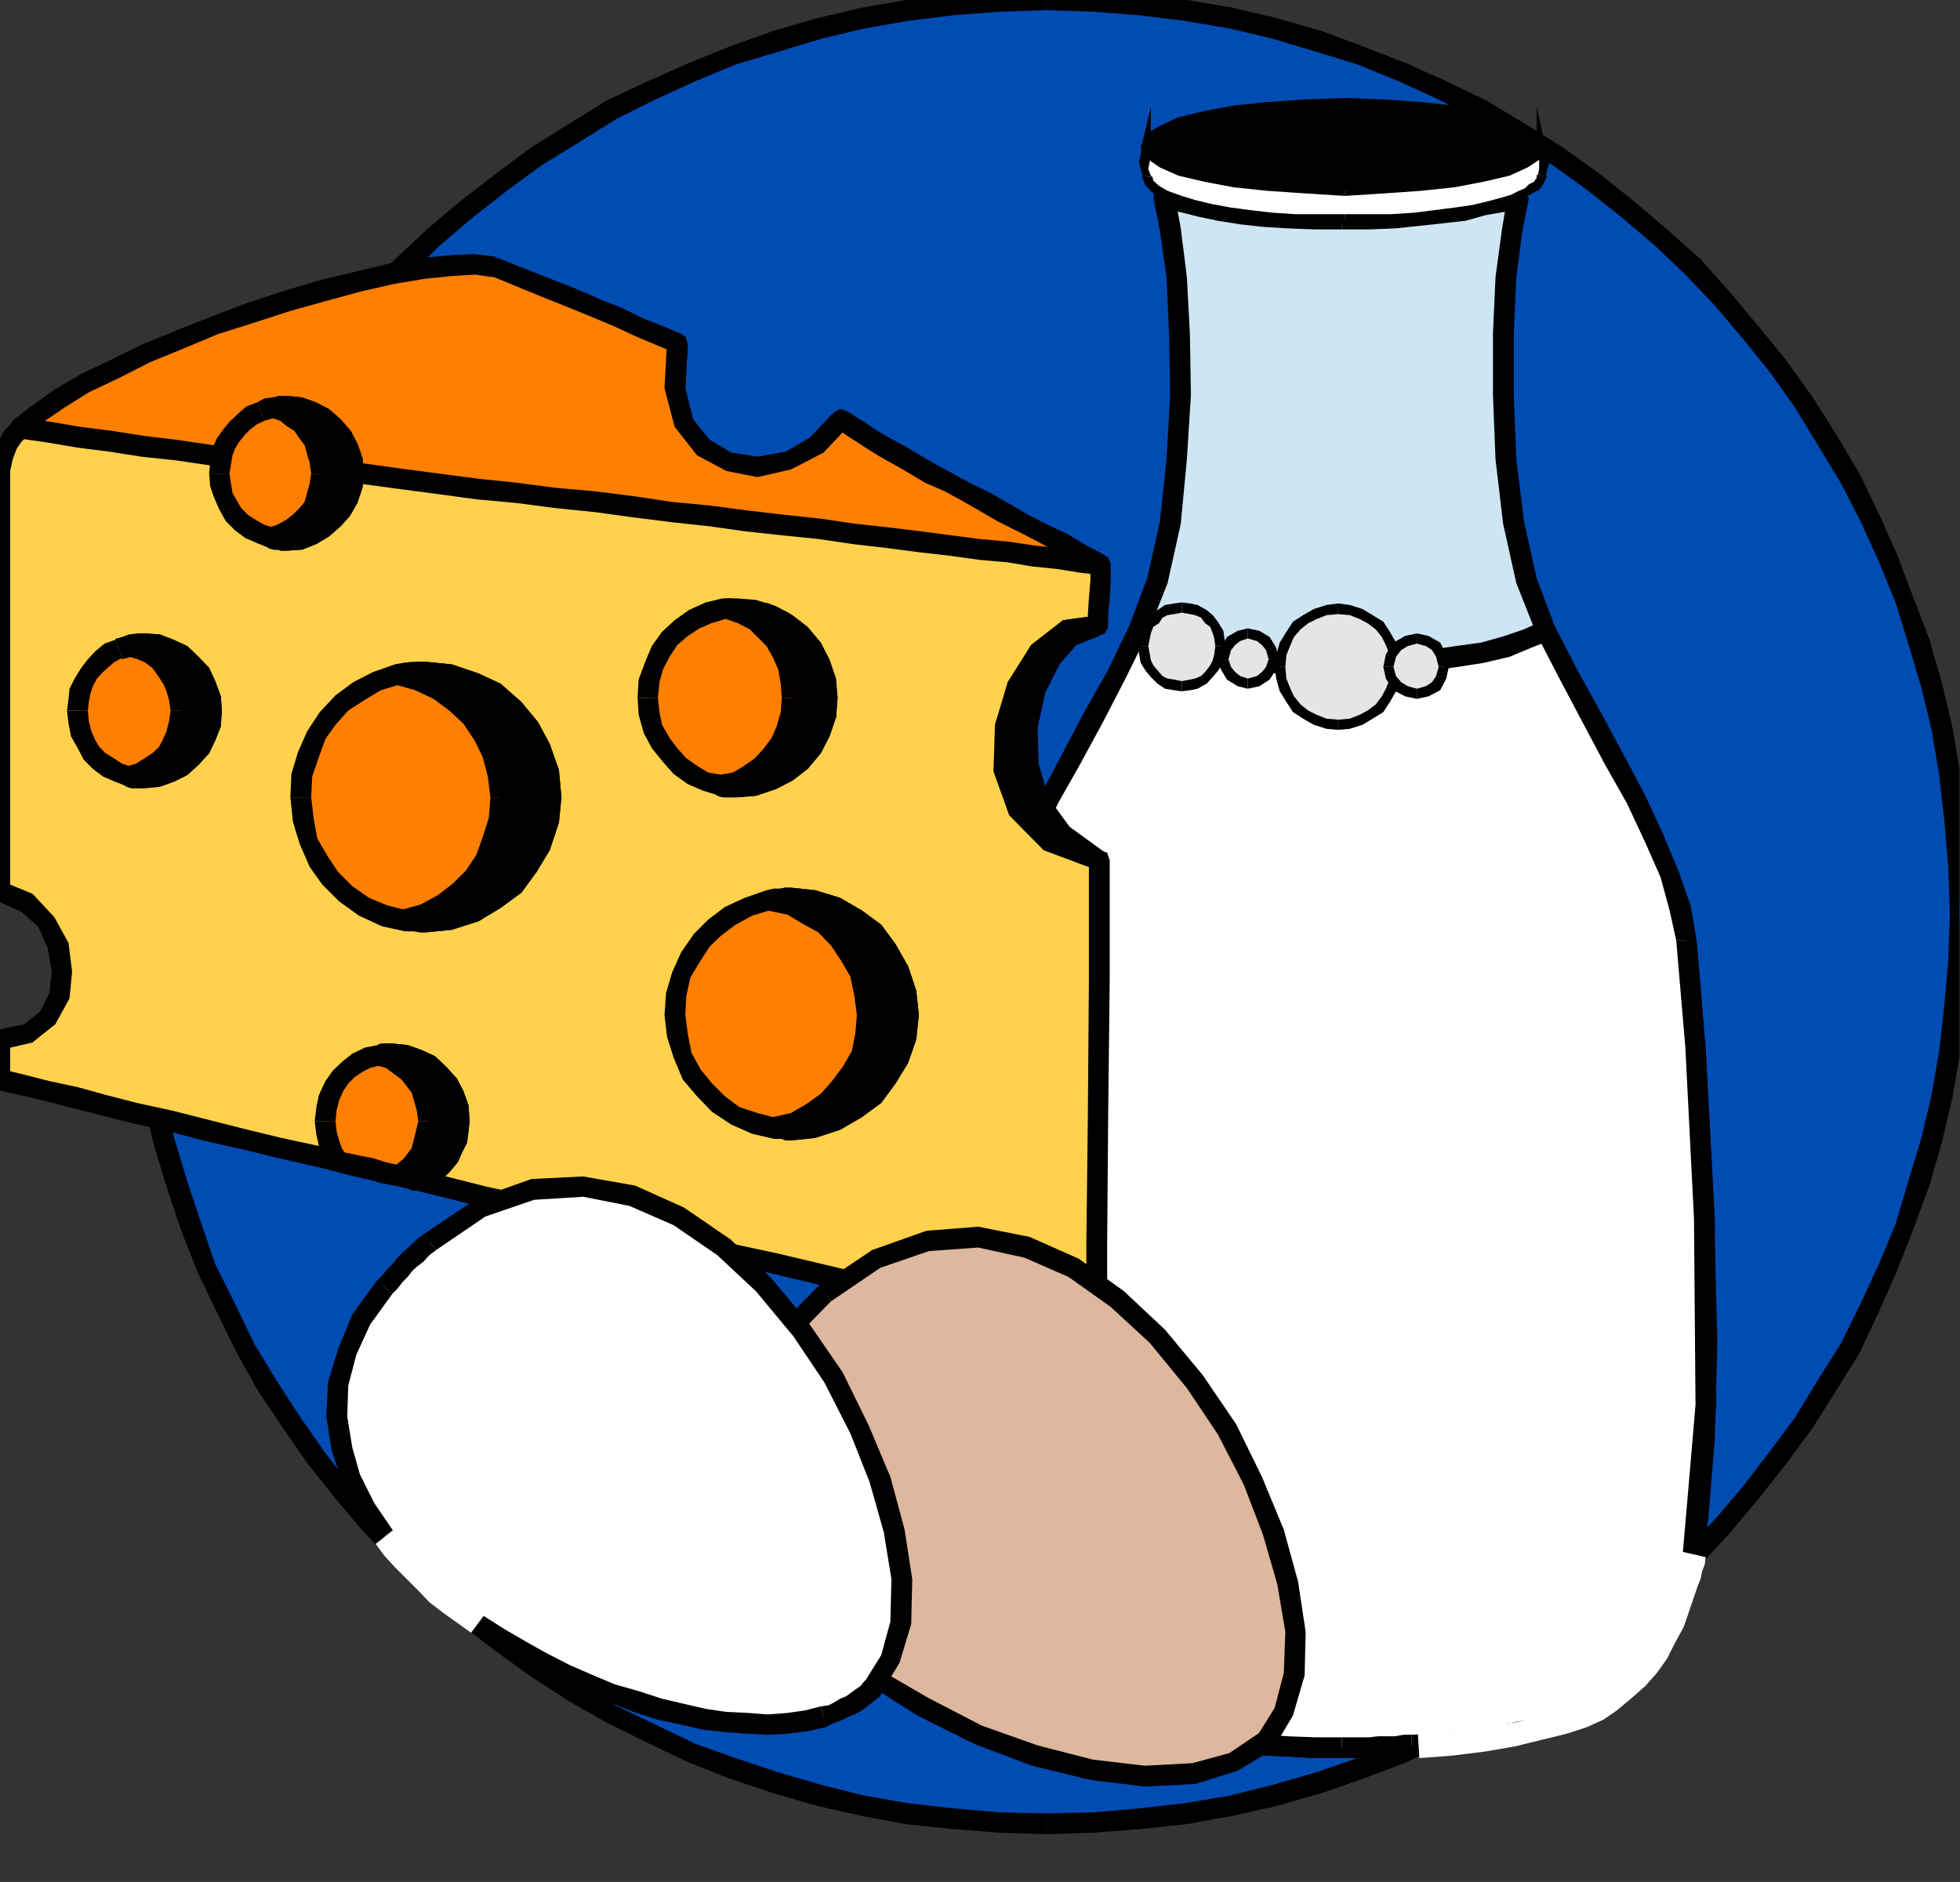<?xml version="1.0" encoding="UTF-8" standalone="no"?>
<svg
   xmlns:ooo="http://xml.openoffice.org/svg/export"
   xmlns:dc="http://purl.org/dc/elements/1.1/"
   xmlns:cc="http://creativecommons.org/ns#"
   xmlns:rdf="http://www.w3.org/1999/02/22-rdf-syntax-ns#"
   xmlns:svg="http://www.w3.org/2000/svg"
   xmlns="http://www.w3.org/2000/svg"
   xmlns:sodipodi="http://sodipodi.sourceforge.net/DTD/sodipodi-0.dtd"
   xmlns:inkscape="http://www.inkscape.org/namespaces/inkscape"
   version="1.2"
   width="38.61mm"
   height="37.08mm"
   viewBox="0 0 3861 3708"
   preserveAspectRatio="xMidYMid"
   xml:space="preserve"
   id="svg443"
   sodipodi:docname="dairy.svg"
   style="fill-rule:evenodd;stroke-width:28.222;stroke-linejoin:round"
   inkscape:version="0.92.5 (2060ec1f9f, 2020-04-08)"><rect x="0" y="0" width="3861" height="3708" fill="#333333" stroke="none"/><sodipodi:namedview
   pagecolor="#ffffff"
   bordercolor="#666666"
   borderopacity="1"
   objecttolerance="10"
   gridtolerance="10"
   guidetolerance="10"
   inkscape:pageopacity="0"
   inkscape:pageshadow="2"
   inkscape:window-width="671"
   inkscape:window-height="494"
   id="namedview445"
   showgrid="false"
   inkscape:zoom="0.2102413"
   inkscape:cx="72.982678"
   inkscape:cy="70.072439"
   inkscape:window-x="0"
   inkscape:window-y="0"
   inkscape:window-maximized="0"
   inkscape:current-layer="svg443" />
 <defs
   class="ClipPathGroup"
   id="defs8">
  <clipPath
   id="presentation_clip_path"
   clipPathUnits="userSpaceOnUse">
   <rect
   x="0"
   y="0"
   width="21000"
   height="29700"
   id="rect2" />
  </clipPath>
  <clipPath
   id="presentation_clip_path_shrink"
   clipPathUnits="userSpaceOnUse">
   <rect
   x="21"
   y="29"
   width="20958"
   height="29641"
   id="rect5" />
  </clipPath>
 </defs>
 <defs
   class="TextShapeIndex"
   id="defs12">
  <g
   ooo:slide="id1"
   ooo:id-list="id3"
   id="g10" />
 </defs>
 <defs
   class="EmbeddedBulletChars"
   id="defs44">
  <g
   id="bullet-char-template-57356"
   transform="matrix(4.8828125e-4,0,0,-4.8828125e-4,0,0)">
   <path
   d="M 580,1141 1163,571 580,0 -4,571 Z"
   id="path14"
   inkscape:connector-curvature="0" />
  </g>
  <g
   id="bullet-char-template-57354"
   transform="matrix(4.8828125e-4,0,0,-4.8828125e-4,0,0)">
   <path
   d="M 8,1128 H 1137 V 0 H 8 Z"
   id="path17"
   inkscape:connector-curvature="0" />
  </g>
  <g
   id="bullet-char-template-10146"
   transform="matrix(4.8828125e-4,0,0,-4.8828125e-4,0,0)">
   <path
   d="M 174,0 602,739 174,1481 1456,739 Z M 1358,739 309,1346 659,739 Z"
   id="path20"
   inkscape:connector-curvature="0" />
  </g>
  <g
   id="bullet-char-template-10132"
   transform="matrix(4.8828125e-4,0,0,-4.8828125e-4,0,0)">
   <path
   d="M 2015,739 1276,0 H 717 l 543,543 H 174 v 393 h 1086 l -543,545 h 557 z"
   id="path23"
   inkscape:connector-curvature="0" />
  </g>
  <g
   id="bullet-char-template-10007"
   transform="matrix(4.8828125e-4,0,0,-4.8828125e-4,0,0)">
   <path
   d="m 0,-2 c -7,16 -16,29 -25,39 l 381,530 c -94,256 -141,385 -141,387 0,25 13,38 40,38 9,0 21,-2 34,-5 21,4 42,12 65,25 l 27,-13 111,-251 280,301 64,-25 24,25 c 21,-10 41,-24 62,-43 C 886,937 835,863 770,784 769,783 710,716 594,584 L 774,223 c 0,-27 -21,-55 -63,-84 l 16,-20 C 717,90 699,76 672,76 641,76 570,178 457,381 L 164,-76 c -22,-34 -53,-51 -92,-51 -42,0 -63,17 -64,51 -7,9 -10,24 -10,44 0,9 1,19 2,30 z"
   id="path26"
   inkscape:connector-curvature="0" />
  </g>
  <g
   id="bullet-char-template-10004"
   transform="matrix(4.8828125e-4,0,0,-4.8828125e-4,0,0)">
   <path
   d="M 285,-33 C 182,-33 111,30 74,156 52,228 41,333 41,471 c 0,78 14,145 41,201 34,71 87,106 158,106 53,0 88,-31 106,-94 l 23,-176 c 8,-64 28,-97 59,-98 l 735,706 c 11,11 33,17 66,17 42,0 63,-15 63,-46 V 965 c 0,-36 -10,-64 -30,-84 L 442,47 C 390,-6 338,-33 285,-33 Z"
   id="path29"
   inkscape:connector-curvature="0" />
  </g>
  <g
   id="bullet-char-template-9679"
   transform="matrix(4.8828125e-4,0,0,-4.8828125e-4,0,0)">
   <path
   d="M 813,0 C 632,0 489,54 383,161 276,268 223,411 223,592 c 0,181 53,324 160,431 106,107 249,161 430,161 179,0 323,-54 432,-161 108,-107 162,-251 162,-431 0,-180 -54,-324 -162,-431 C 1136,54 992,0 813,0 Z"
   id="path32"
   inkscape:connector-curvature="0" />
  </g>
  <g
   id="bullet-char-template-8226"
   transform="matrix(4.8828125e-4,0,0,-4.8828125e-4,0,0)">
   <path
   d="m 346,457 c -73,0 -137,26 -191,78 -54,51 -81,114 -81,188 0,73 27,136 81,188 54,52 118,78 191,78 73,0 134,-26 185,-79 51,-51 77,-114 77,-187 0,-75 -25,-137 -76,-188 -50,-52 -112,-78 -186,-78 z"
   id="path35"
   inkscape:connector-curvature="0" />
  </g>
  <g
   id="bullet-char-template-8211"
   transform="matrix(4.8828125e-4,0,0,-4.8828125e-4,0,0)">
   <path
   d="M -4,459 H 1135 V 606 H -4 Z"
   id="path38"
   inkscape:connector-curvature="0" />
  </g>
  <g
   id="bullet-char-template-61548"
   transform="matrix(4.8828125e-4,0,0,-4.8828125e-4,0,0)">
   <path
   d="m 173,740 c 0,163 58,303 173,419 116,115 255,173 419,173 163,0 302,-58 418,-173 116,-116 174,-256 174,-419 0,-163 -58,-303 -174,-418 C 1067,206 928,148 765,148 601,148 462,206 346,322 231,437 173,577 173,740 Z"
   id="path41"
   inkscape:connector-curvature="0" />
  </g>
 </defs>
 <g
   id="g49"
   transform="translate(-8569,-12996)">
  <g
   id="id2"
   class="Master_Slide">
   <g
   id="bg-id2"
   class="Background" />
   <g
   id="bo-id2"
   class="BackgroundObjects" />
  </g>
 </g>
 <g
   class="SlideGroup"
   id="g441"
   transform="translate(-8569,-12996)">
  <g
   id="g439">
   <g
   id="container-id1">
    <g
   id="id1"
   class="Slide"
   clip-path="url(#presentation_clip_path)">
     <g
   class="Page"
   id="g435">
      <g
   class="Graphic"
   id="g433">
       <g
   id="id3">
        <rect
   class="BoundingBox"
   x="8569"
   y="12996"
   width="3861"
   height="3708"
   id="rect51"
   style="fill:none;stroke:none" />
        <defs
   id="defs56">
         <clipPath
   id="clip_path_1"
   clipPathUnits="userSpaceOnUse">
          <path
   d="m 8569,12996 h 3860 v 3707 H 8569 Z"
   id="path53"
   inkscape:connector-curvature="0" />
         </clipPath>
        </defs>
        <g
   clip-path="url(#clip_path_1)"
   id="g430">
         <path
   d="m 10630,16590 92,-3 91,-8 92,-10 89,-15 86,-20 87,-26 81,-28 84,-30 79,-38 76,-38 76,-44 74,-48 71,-48 66,-54 66,-55 64,-61 58,-61 56,-67 54,-68 50,-69 46,-73 46,-74 38,-79 36,-79 33,-81 28,-84 25,-86 20,-87 16,-86 10,-92 7,-91 3,-92 -3,-91 -7,-92 -10,-91 -16,-89 -20,-86 -25,-87 -28,-81 -33,-84 -36,-79 -38,-76 -46,-76 -46,-74 -50,-71 -54,-66 -56,-66 -58,-64 -64,-58 -66,-56 -66,-54 -71,-50 -74,-46 -76,-46 -76,-38 -79,-36 -84,-33 -81,-28 -87,-25 -86,-20 -89,-16 -92,-10 -91,-7 -92,-3 -91,3 -92,7 -91,10 -87,16 -86,20 -86,25 -84,28 -82,33 -78,36 -79,38 -74,46 -74,46 -68,50 -69,54 -66,56 -61,58 -61,64 -56,66 -53,66 -49,71 -48,74 -43,76 -38,76 -38,79 -31,84 -28,81 -25,87 -21,86 -15,89 -10,91 -8,92 -2,91 2,92 8,91 10,92 15,86 21,87 25,86 28,84 31,81 38,79 38,79 43,74 48,73 49,69 53,68 56,67 61,61 61,61 66,55 69,54 68,48 74,48 74,44 79,38 78,38 82,30 84,28 86,26 86,20 87,15 91,10 92,8 z"
   id="path58"
   inkscape:connector-curvature="0"
   style="fill:#004cb2;stroke:none" />
         <path
   d="m 12410,14795 v 0 l -3,92 -8,91 -10,89 -15,87 -20,84 -26,86 -25,84 -33,79 -36,78 -38,77 -46,73 -45,74 -49,66 -53,69 -56,66 -58,58 -61,61 -66,56 -67,54 -68,45 -74,49 -74,43 -76,38 -79,38 -81,28 -81,28 -87,25 -84,21 -89,15 -89,10 -91,8 -92,2 v 41 l 92,-3 91,-7 94,-10 89,-16 89,-20 87,-25 81,-28 87,-33 78,-38 77,-39 78,-43 74,-48 74,-51 66,-53 66,-56 66,-61 59,-64 55,-66 54,-68 53,-72 46,-73 46,-74 38,-81 35,-79 33,-84 31,-84 25,-86 21,-89 15,-87 10,-94 8,-91 2,-92 v 0 z"
   id="path60"
   inkscape:connector-curvature="0"
   style="fill:#000000;stroke:none" />
         <path
   d="m 10630,13016 v 0 l 92,3 91,7 89,11 89,15 84,20 87,26 81,25 81,33 79,36 74,38 76,46 74,45 68,49 67,53 66,56 61,58 58,61 56,66 53,66 49,69 45,74 46,76 38,74 36,79 33,81 25,81 26,87 20,83 15,89 10,89 8,92 3,91 h 40 l -2,-91 -8,-92 -10,-94 -15,-89 -21,-89 -25,-86 -31,-81 -33,-87 -35,-78 -38,-79 -46,-77 -46,-73 -53,-74 -54,-66 -55,-66 -59,-66 -66,-59 -66,-56 -66,-53 -74,-53 -74,-46 -76,-46 -79,-38 -78,-35 -87,-34 -81,-30 -87,-25 -89,-21 -89,-15 -94,-10 -91,-8 -92,-2 v 0 z"
   id="path62"
   inkscape:connector-curvature="0"
   style="fill:#000000;stroke:none" />
         <path
   d="m 8856,14795 v 0 l 3,-91 7,-92 11,-89 15,-89 20,-83 26,-87 28,-81 27,-81 39,-79 38,-76 43,-74 48,-74 46,-69 53,-66 56,-66 61,-61 59,-58 66,-56 68,-53 67,-49 73,-45 74,-46 76,-38 79,-36 79,-33 84,-25 86,-26 84,-20 86,-15 89,-11 92,-7 91,-3 v -40 l -91,2 -92,8 -94,10 -86,15 -89,21 -86,25 -84,30 -84,34 -79,35 -81,38 -74,46 -74,46 -71,53 -69,53 -66,56 -63,59 -61,66 -56,66 -54,66 -50,74 -49,73 -43,79 -38,77 -38,78 -33,87 -28,81 -26,86 -20,89 -15,89 -10,94 -8,92 -2,91 v 0 z"
   id="path64"
   inkscape:connector-curvature="0"
   style="fill:#000000;stroke:none" />
         <path
   d="m 10630,16569 v 0 l -91,-2 -92,-8 -89,-10 -86,-15 -84,-21 -86,-25 -84,-28 -79,-28 -79,-38 -79,-38 -71,-43 -73,-49 -67,-45 -68,-54 -66,-56 -59,-61 -61,-58 -56,-66 -53,-69 -46,-66 -48,-74 -43,-71 -38,-79 -39,-78 -27,-79 -28,-84 -26,-86 -20,-84 -15,-87 -11,-89 -7,-91 -3,-92 h -40 l 2,92 8,91 10,94 15,87 20,89 26,86 28,84 33,84 38,79 38,78 43,77 49,73 50,72 54,68 56,66 61,64 63,61 66,56 69,53 71,51 74,48 76,43 79,39 79,38 84,33 84,28 86,25 89,20 86,16 94,10 92,7 91,3 v 0 z"
   id="path66"
   inkscape:connector-curvature="0"
   style="fill:#000000;stroke:none" />
         <path
   d="m 11218,13372 78,-2 72,-5 66,-8 58,-10 48,-13 36,-15 23,-15 7,-18 -7,-18 -23,-15 -36,-16 -48,-12 -58,-10 -66,-8 -72,-5 -78,-3 -79,3 -74,5 -66,8 -58,10 -49,12 -35,16 -23,15 -8,18 8,18 23,15 35,15 49,13 58,10 66,8 74,5 z"
   id="path68"
   inkscape:connector-curvature="0"
   style="fill:#000000;stroke:none" />
         <path
   d="m 11596,13286 v 0 l -5,10 -20,15 -33,13 -46,13 -58,10 -66,7 -72,5 -78,3 v 20 l 78,-2 72,-5 66,-8 58,-10 51,-13 38,-18 25,-15 11,-25 v 0 z"
   id="path70"
   inkscape:connector-curvature="0"
   style="fill:#000000;stroke:none" />
         <path
   d="m 11218,13209 v 0 l 78,3 72,5 66,8 58,10 46,13 33,12 20,16 5,10 h 21 l -11,-26 -25,-15 -38,-18 -51,-12 -58,-11 -66,-7 -72,-5 -78,-3 v 0 z"
   id="path72"
   inkscape:connector-curvature="0"
   style="fill:#000000;stroke:none" />
         <path
   d="m 10836,13286 v 0 l 5,-10 21,-16 33,-12 46,-13 58,-10 66,-8 74,-5 79,-3 v -20 l -79,3 -74,5 -66,7 -58,11 -51,12 -38,18 -26,15 -10,26 v 0 z"
   id="path74"
   inkscape:connector-curvature="0"
   style="fill:#000000;stroke:none" />
         <path
   d="m 11218,13362 v 0 l -79,-3 -74,-5 -66,-7 -58,-10 -46,-13 -33,-13 -21,-15 -5,-10 h -20 l 10,25 26,15 38,18 51,13 58,10 66,8 74,5 79,2 v 0 z"
   id="path76"
   inkscape:connector-curvature="0"
   style="fill:#000000;stroke:none" />
         <path
   d="m 11561,13380 -13,68 -13,94 -5,110 v 122 l 5,127 16,124 25,115 38,99 46,89 46,84 43,81 43,79 36,76 30,71 20,66 13,64 8,91 10,137 10,176 8,193 5,196 -5,188 -13,160 -23,122 -15,43 -13,36 -15,33 -18,28 -18,25 -23,25 -22,23 -28,23 -13,8 -15,10 -18,8 -23,7 -25,8 -28,7 -31,8 -33,8 -36,5 -38,5 -40,5 -41,5 -46,3 -43,2 -48,3 h -49 -53 l -53,-3 -49,-2 -45,-5 -46,-6 -41,-5 -38,-7 -35,-8 -31,-8 -30,-7 -26,-10 -23,-8 -20,-10 -18,-8 -13,-10 -10,-8 -28,-25 -23,-25 -20,-21 -15,-23 -18,-25 -13,-28 -15,-35 -13,-41 -23,-122 -12,-160 -5,-188 5,-196 7,-193 11,-176 10,-137 7,-91 13,-64 20,-66 31,-71 35,-76 44,-79 43,-81 46,-84 43,-89 38,-99 25,-115 13,-124 8,-127 -3,-120 -5,-112 -13,-94 -12,-68 33,12 38,11 38,7 43,8 43,5 49,3 53,2 h 53 54 l 51,-2 48,-6 46,-5 43,-5 38,-10 38,-8 z"
   id="path78"
   inkscape:connector-curvature="0"
   style="fill:#cee5f4;stroke:none" />
         <path
   d="m 11632,14231 v 0 l -36,-96 -25,-112 -15,-122 -5,-127 v -122 l 5,-110 12,-91 13,-66 -41,-10 -12,71 -13,96 -5,110 v 122 l 5,127 15,127 26,117 40,101 v 0 z"
   id="path80"
   inkscape:connector-curvature="0"
   style="fill:#000000;stroke:none" />
         <path
   d="m 11911,14849 v 0 l -12,-69 -23,-66 -31,-74 -35,-76 -43,-81 -44,-82 -45,-81 -46,-89 -36,15 46,89 46,87 43,81 43,76 36,77 30,68 18,66 13,59 v 0 z"
   id="path82"
   inkscape:connector-curvature="0"
   style="fill:#000000;stroke:none" />
         <path
   d="m 11911,16117 v 0 l 23,-125 13,-162 5,-188 -5,-196 -8,-193 -10,-176 -10,-137 -8,-91 h -40 l 7,91 11,137 10,176 7,193 5,196 -5,188 -12,157 -23,120 v 0 z"
   id="path84"
   inkscape:connector-curvature="0"
   style="fill:#000000;stroke:none" />
         <path
   d="m 11751,16363 v 0 l 28,-22 26,-26 23,-25 20,-28 18,-28 15,-36 15,-38 15,-43 -40,-10 -15,43 -11,33 -15,30 -18,28 -15,23 -23,26 -20,20 -28,23 v 0 z"
   id="path86"
   inkscape:connector-curvature="0"
   style="fill:#000000;stroke:none" />
         <path
   d="m 11212,16460 v 0 h 49 l 48,-3 43,-2 46,-3 43,-5 41,-5 38,-5 36,-5 33,-8 33,-7 28,-8 25,-7 23,-11 23,-7 15,-10 15,-11 -25,-30 -10,5 -15,10 -13,8 -23,5 -26,8 -27,7 -28,8 -33,7 -36,5 -38,6 -41,5 -38,5 -46,2 -43,3 -48,2 h -49 v 0 z"
   id="path88"
   inkscape:connector-curvature="0"
   style="fill:#000000;stroke:none" />
         <path
   d="m 10669,16351 h -3 l 13,7 15,13 20,8 21,10 25,7 25,13 31,8 33,7 36,8 38,8 43,5 46,5 45,5 49,2 53,3 h 53 v -41 h -53 l -53,-2 -49,-3 -45,-5 -46,-5 -38,-5 -38,-8 -36,-7 -28,-8 -30,-7 -26,-8 -20,-8 -20,-10 -16,-8 -10,-7 -8,-8 h -2 z"
   id="path90"
   inkscape:connector-curvature="0"
   style="fill:#000000;stroke:none" />
         <path
   d="m 10516,16117 v 0 l 15,41 16,38 12,30 18,26 18,25 20,20 26,26 28,28 25,-31 -28,-23 -20,-25 -21,-20 -12,-21 -18,-25 -13,-26 -15,-33 -10,-40 v 0 z"
   id="path92"
   inkscape:connector-curvature="0"
   style="fill:#000000;stroke:none" />
         <path
   d="m 10516,14849 v 0 l -8,91 -10,137 -10,176 -8,193 -5,196 5,188 13,162 23,125 41,-10 -23,-120 -13,-157 -5,-188 5,-196 8,-193 10,-176 10,-137 8,-91 v 0 z"
   id="path94"
   inkscape:connector-curvature="0"
   style="fill:#000000;stroke:none" />
         <path
   d="m 10793,14231 v 0 l -43,89 -46,81 -43,82 -43,81 -36,76 -30,74 -23,66 -13,69 h 41 l 12,-59 18,-66 31,-68 35,-77 43,-76 44,-81 45,-87 44,-89 v 0 z"
   id="path96"
   inkscape:connector-curvature="0"
   style="fill:#000000;stroke:none" />
         <path
   d="m 10869,13362 -28,23 13,66 13,91 5,112 2,120 -7,127 -13,122 -25,112 -36,96 36,15 40,-101 26,-117 12,-127 8,-127 -2,-120 -6,-112 -12,-96 -13,-71 -28,23 28,-23 -10,-13 -13,-3 -15,11 -3,15 z"
   id="path98"
   inkscape:connector-curvature="0"
   style="fill:#000000;stroke:none" />
         <path
   d="m 11212,13408 v 0 h -53 l -53,-3 -49,-2 -40,-5 -43,-8 -39,-8 -35,-10 -31,-10 -15,36 36,15 40,10 38,8 44,7 45,5 49,3 53,2 h 53 v 0 z"
   id="path100"
   inkscape:connector-curvature="0"
   style="fill:#000000;stroke:none" />
         <path
   d="m 11581,13385 -28,-23 -28,10 -35,8 -39,10 -40,5 -46,5 -48,5 -51,3 h -54 v 40 h 54 l 51,-2 48,-5 46,-5 45,-5 39,-11 40,-7 33,-15 -28,-23 28,23 10,-11 v -15 l -10,-10 h -15 z"
   id="path102"
   inkscape:connector-curvature="0"
   style="fill:#000000;stroke:none" />
         <path
   d="m 11530,13392 18,-5 15,-7 13,-5 10,-8 10,-5 5,-8 3,-5 2,-7 3,-13 3,-15 -3,-13 -3,-15 -7,18 -23,15 -36,15 -48,13 -58,10 -66,8 -72,5 -78,2 -79,-2 -74,-5 -66,-8 -58,-10 -49,-13 -35,-15 -23,-15 -8,-18 -2,15 v 13 15 l 5,15 5,13 12,13 21,10 28,10 28,8 33,7 38,8 38,5 43,5 46,3 46,2 h 51 45 l 46,-2 46,-3 40,-5 39,-5 35,-5 33,-8 z"
   id="path104"
   inkscape:connector-curvature="0"
   style="fill:#ffffff;stroke:none" />
         <path
   d="m 11599,13339 -3,3 v 5 l -2,2 -3,5 -10,5 -8,8 -12,5 -16,8 -17,5 5,15 18,-5 15,-8 12,-5 13,-7 10,-5 8,-11 3,-7 5,-10 -3,2 -15,-5 -3,3 v 0 z"
   id="path106"
   inkscape:connector-curvature="0"
   style="fill:#000000;stroke:none" />
         <path
   d="m 11617,13286 h -18 l 2,15 v 13 15 l -2,10 15,5 3,-15 5,-15 -5,-13 -3,-15 h -18 18 l -18,-79 v 79 z"
   id="path108"
   inkscape:connector-curvature="0"
   style="fill:#000000;stroke:none" />
         <path
   d="m 11218,13382 v 0 l 78,-5 72,-5 66,-7 58,-11 51,-12 35,-16 26,-17 13,-23 h -21 l -2,12 -21,13 -35,15 -46,13 -58,10 -66,8 -72,5 h -78 v 0 z"
   id="path110"
   inkscape:connector-curvature="0"
   style="fill:#000000;stroke:none" />
         <path
   d="m 10834,13288 -18,-2 13,23 25,17 36,16 51,12 58,11 66,7 74,5 79,5 v -20 h -79 l -74,-5 -66,-8 -58,-10 -46,-13 -36,-15 -20,-13 -3,-12 -18,-3 18,3 v -79 l -18,76 z"
   id="path112"
   inkscape:connector-curvature="0"
   style="fill:#000000;stroke:none" />
         <path
   d="m 10839,13344 -3,-2 -5,-13 3,-15 -3,-13 3,-13 -16,-5 -2,18 -3,13 3,15 5,18 -3,-3 h 21 v 0 l -3,-2 z"
   id="path114"
   inkscape:connector-curvature="0"
   style="fill:#000000;stroke:none" />
         <path
   d="m 10897,13382 v 0 l -28,-10 -17,-10 -11,-10 -2,-8 h -21 l 8,18 15,15 23,10 28,11 v 0 z"
   id="path116"
   inkscape:connector-curvature="0"
   style="fill:#000000;stroke:none" />
         <path
   d="m 11218,13418 v 0 h -51 -46 l -46,-3 -43,-5 -38,-5 -38,-7 -33,-8 -26,-8 -5,16 31,7 33,8 38,7 38,6 43,5 46,2 46,5 h 51 v 0 z"
   id="path118"
   inkscape:connector-curvature="0"
   style="fill:#000000;stroke:none" />
         <path
   d="m 11528,13385 v 0 l -26,7 -33,8 -35,5 -39,5 -40,5 -46,3 h -46 -45 v 20 h 45 l 46,-5 46,-2 40,-5 39,-6 35,-5 33,-7 31,-8 v 0 z"
   id="path120"
   inkscape:connector-curvature="0"
   style="fill:#000000;stroke:none" />
         <path
   d="m 11614,14239 46,89 46,84 43,81 43,79 36,76 30,71 20,66 13,64 18,211 18,338 2,366 -25,294 -3,16 -2,12 -5,13 -3,13 -15,43 -13,36 -15,33 -18,28 -18,25 -23,25 -22,23 -28,23 -23,15 -31,13 -38,13 -48,13 -54,10 -61,10 -63,8 -71,5 h -16 l -17,2 h -18 -15 l -18,3 h -18 -18 -18 -53 l -53,-3 -49,-2 -45,-5 -46,-6 -41,-5 -38,-7 -35,-8 -31,-8 -30,-7 -26,-10 -23,-8 -20,-10 -18,-8 -13,-10 -10,-8 -28,-25 -23,-25 -20,-21 -15,-23 -18,-25 -13,-28 -15,-35 -13,-41 -23,-122 -12,-160 -5,-188 5,-196 7,-193 11,-176 10,-137 7,-91 13,-64 20,-66 31,-71 35,-76 44,-79 43,-81 46,-84 43,-89 30,15 38,13 46,12 49,11 53,7 58,5 59,3 61,2 58,-2 61,-3 59,-5 56,-7 51,-8 48,-13 40,-15 z"
   id="path122"
   inkscape:connector-curvature="0"
   style="fill:#ffffff;stroke:none" />
         <path
   d="m 11911,14849 v 0 l -12,-69 -23,-66 -31,-74 -35,-76 -43,-81 -44,-82 -45,-81 -46,-89 -36,15 46,89 46,87 43,81 43,76 36,77 30,68 18,66 13,59 v 0 z"
   id="path124"
   inkscape:connector-curvature="0"
   style="fill:#000000;stroke:none" />
         <path
   d="m 11924,16061 v 0 l 26,-297 -3,-366 -18,-338 -18,-211 h -40 l 18,211 17,338 3,366 -25,292 v 0 z"
   id="path126"
   inkscape:connector-curvature="0"
   style="fill:#000000;stroke:none" />
         <path
   d="m 11911,16117 v 0 l 3,-13 5,-12 3,-16 2,-15 -40,-5 -3,15 -3,10 -5,13 -2,13 v 0 z"
   id="path128"
   inkscape:connector-curvature="0"
   style="fill:#000000;stroke:none" />
         <path
   d="m 11751,16363 v 0 l 28,-22 26,-26 23,-25 20,-28 18,-28 15,-36 15,-38 15,-43 -40,-10 -15,43 -11,33 -15,30 -18,28 -15,23 -23,26 -20,20 -28,23 v 0 z"
   id="path130"
   inkscape:connector-curvature="0"
   style="fill:#000000;stroke:none" />
         <path
   d="m 11350,16455 v 0 l 71,-5 66,-8 61,-10 53,-10 51,-13 38,-15 33,-13 28,-18 -25,-30 -18,13 -28,12 -38,11 -46,12 -53,10 -61,11 -61,7 -71,5 v 0 z"
   id="path132"
   inkscape:connector-curvature="0"
   style="fill:#000000;stroke:none" />
         <path
   d="m 11212,16460 v 0 h 18 18 18 l 18,-3 h 15 18 l 17,-2 h 16 v -41 h -16 l -17,3 h -18 -15 l -18,2 h -18 -18 -18 v 0 z"
   id="path134"
   inkscape:connector-curvature="0"
   style="fill:#000000;stroke:none" />
         <path
   d="m 10669,16351 h -3 l 13,7 15,13 20,8 21,10 25,7 25,13 31,8 33,7 36,8 38,8 43,5 46,5 45,5 49,2 53,3 h 53 v -41 h -53 l -53,-2 -49,-3 -45,-5 -46,-5 -38,-5 -38,-8 -36,-7 -28,-8 -30,-7 -26,-8 -20,-8 -20,-10 -16,-8 -10,-7 -8,-8 h -2 z"
   id="path136"
   inkscape:connector-curvature="0"
   style="fill:#000000;stroke:none" />
         <path
   d="m 10516,16117 v 0 l 15,41 16,38 12,30 18,26 18,25 20,20 26,26 28,28 25,-31 -28,-23 -20,-25 -21,-20 -12,-21 -18,-25 -13,-26 -15,-33 -10,-40 v 0 z"
   id="path138"
   inkscape:connector-curvature="0"
   style="fill:#000000;stroke:none" />
         <path
   d="m 10516,14849 v 0 l -8,91 -10,137 -10,176 -8,193 -5,196 5,188 13,162 23,125 41,-10 -23,-120 -13,-157 -5,-188 5,-196 8,-193 10,-176 10,-137 8,-91 v 0 z"
   id="path140"
   inkscape:connector-curvature="0"
   style="fill:#000000;stroke:none" />
         <path
   d="m 10821,14221 -28,10 -43,89 -46,81 -43,82 -43,81 -36,76 -30,74 -23,66 -13,69 h 41 l 12,-59 18,-66 31,-68 35,-77 43,-76 44,-81 45,-87 44,-89 -28,11 28,-11 v -15 l -11,-10 h -15 l -10,10 z"
   id="path142"
   inkscape:connector-curvature="0"
   style="fill:#000000;stroke:none" />
         <path
   d="m 11632,14231 -28,-10 -33,15 -38,13 -46,13 -51,7 -53,8 -59,5 -61,3 -58,2 -61,-2 -59,-3 -58,-5 -51,-8 -48,-10 -43,-13 -36,-10 -28,-15 -20,36 33,15 40,15 49,13 48,10 56,8 58,5 59,2 61,3 58,-3 61,-2 59,-5 58,-8 51,-8 51,-12 43,-18 38,-15 -28,-11 28,11 10,-13 -2,-15 -13,-11 -15,3 z"
   id="path144"
   inkscape:connector-curvature="0"
   style="fill:#000000;stroke:none" />
         <path
   d="m 11027,14343 20,-5 16,-10 10,-16 5,-17 -5,-21 -10,-15 -16,-10 -20,-5 -18,5 -15,10 -10,15 -5,21 5,17 10,16 15,10 z"
   id="path146"
   inkscape:connector-curvature="0"
   style="fill:#e5e5e5;stroke:none" />
         <path
   d="m 11068,14295 v 0 l -5,15 -8,10 -10,8 -18,5 v 20 l 23,-5 20,-13 13,-20 5,-20 v 0 z"
   id="path148"
   inkscape:connector-curvature="0"
   style="fill:#000000;stroke:none" />
         <path
   d="m 11027,14254 v 0 l 18,5 10,8 8,10 5,18 h 20 l -5,-23 -13,-21 -20,-12 -23,-5 v 0 z"
   id="path150"
   inkscape:connector-curvature="0"
   style="fill:#000000;stroke:none" />
         <path
   d="m 10989,14295 v 0 l 5,-18 8,-10 10,-8 15,-5 v -20 l -20,5 -21,12 -12,21 -6,23 v 0 z"
   id="path152"
   inkscape:connector-curvature="0"
   style="fill:#000000;stroke:none" />
         <path
   d="m 11027,14333 v 0 l -15,-5 -10,-8 -8,-10 -5,-15 h -21 l 6,20 12,20 21,13 20,5 v 0 z"
   id="path154"
   inkscape:connector-curvature="0"
   style="fill:#000000;stroke:none" />
         <path
   d="m 11205,14424 23,-2 23,-8 17,-10 18,-13 13,-18 10,-17 8,-23 2,-23 -2,-23 -8,-23 -10,-18 -13,-17 -18,-13 -17,-10 -23,-8 -23,-2 -23,2 -23,8 -18,10 -17,13 -13,17 -10,18 -8,23 -3,23 3,23 8,23 10,17 13,18 17,13 18,10 23,8 z"
   id="path156"
   inkscape:connector-curvature="0"
   style="fill:#e5e5e5;stroke:none" />
         <path
   d="m 11309,14310 v 0 l -2,23 -8,20 -8,15 -12,16 -16,12 -15,8 -20,8 -23,2 v 20 l 23,-2 25,-8 20,-12 21,-13 13,-20 12,-21 8,-25 2,-23 v 0 z"
   id="path158"
   inkscape:connector-curvature="0"
   style="fill:#000000;stroke:none" />
         <path
   d="m 11205,14206 v 0 l 23,2 20,8 15,8 16,12 12,15 8,16 8,20 2,23 h 20 l -2,-23 -8,-25 -12,-21 -13,-20 -21,-13 -20,-12 -25,-8 -23,-3 v 0 z"
   id="path160"
   inkscape:connector-curvature="0"
   style="fill:#000000;stroke:none" />
         <path
   d="m 11101,14310 v 0 l 2,-23 8,-20 7,-16 13,-15 15,-12 16,-8 20,-8 23,-2 v -21 l -23,3 -25,8 -21,12 -20,13 -13,20 -13,21 -7,25 -3,23 v 0 z"
   id="path162"
   inkscape:connector-curvature="0"
   style="fill:#000000;stroke:none" />
         <path
   d="m 11205,14414 v 0 l -23,-2 -20,-8 -16,-8 -15,-12 -13,-16 -7,-15 -8,-20 -2,-23 h -21 l 3,23 7,25 13,21 13,20 20,13 21,12 25,8 23,2 v 0 z"
   id="path164"
   inkscape:connector-curvature="0"
   style="fill:#000000;stroke:none" />
         <path
   d="m 10897,14348 16,-2 12,-3 16,-8 10,-10 10,-13 7,-12 3,-15 3,-16 -3,-15 -3,-13 -7,-15 -10,-10 -10,-10 -16,-8 -12,-2 -16,-3 -15,3 -15,2 -13,8 -10,10 -10,10 -8,15 -2,13 -3,15 3,16 2,15 8,12 10,13 10,10 13,8 15,3 z"
   id="path166"
   inkscape:connector-curvature="0"
   style="fill:#e5e5e5;stroke:none" />
         <path
   d="m 10963,14269 v 0 l -2,16 -3,12 -5,10 -10,13 -8,8 -12,5 -10,2 -16,3 v 20 l 16,-2 15,-3 18,-10 12,-13 10,-12 11,-16 2,-17 3,-16 v 0 z"
   id="path168"
   inkscape:connector-curvature="0"
   style="fill:#000000;stroke:none" />
         <path
   d="m 10897,14203 v 0 l 16,3 10,2 12,5 8,11 10,7 5,13 3,10 2,15 h 21 l -3,-15 -2,-15 -11,-18 -10,-13 -12,-10 -18,-10 -15,-3 -16,-2 v 0 z"
   id="path170"
   inkscape:connector-curvature="0"
   style="fill:#000000;stroke:none" />
         <path
   d="m 10831,14269 v 0 l 3,-15 2,-10 5,-13 11,-7 7,-11 10,-5 13,-2 15,-3 v -20 l -15,2 -18,3 -15,10 -13,10 -10,13 -10,18 -3,15 -2,15 v 0 z"
   id="path172"
   inkscape:connector-curvature="0"
   style="fill:#000000;stroke:none" />
         <path
   d="m 10897,14338 v 0 l -15,-3 -13,-2 -10,-5 -7,-8 -11,-13 -5,-10 -2,-12 -3,-16 h -20 l 2,16 3,17 10,16 10,12 13,13 15,10 18,3 15,2 v 0 z"
   id="path174"
   inkscape:connector-curvature="0"
   style="fill:#000000;stroke:none" />
         <path
   d="m 11360,14363 20,-5 18,-10 10,-18 5,-20 -5,-23 -10,-18 -18,-10 -20,-5 -20,5 -18,10 -13,18 -5,23 5,20 13,18 18,10 z"
   id="path176"
   inkscape:connector-curvature="0"
   style="fill:#e5e5e5;stroke:none" />
         <path
   d="m 11403,14310 v 0 l -5,18 -8,12 -12,8 -18,5 v 20 l 23,-5 23,-12 12,-23 5,-23 v 0 z"
   id="path178"
   inkscape:connector-curvature="0"
   style="fill:#000000;stroke:none" />
         <path
   d="m 11360,14264 v 0 l 18,5 12,8 8,13 5,20 h 20 l -5,-25 -12,-23 -23,-13 -23,-5 v 0 z"
   id="path180"
   inkscape:connector-curvature="0"
   style="fill:#000000;stroke:none" />
         <path
   d="m 11314,14310 v 0 l 5,-20 10,-13 13,-8 18,-5 v -20 l -23,5 -23,13 -15,23 -5,25 v 0 z"
   id="path182"
   inkscape:connector-curvature="0"
   style="fill:#000000;stroke:none" />
         <path
   d="m 11360,14353 v 0 l -18,-5 -13,-8 -10,-12 -5,-18 h -20 l 5,23 15,23 23,12 23,5 v 0 z"
   id="path184"
   inkscape:connector-curvature="0"
   style="fill:#000000;stroke:none" />
         <path
   d="m 8569,15044 v 26 20 18 15 l 43,10 51,13 53,13 59,15 61,15 69,16 68,17 74,18 74,18 78,18 79,20 82,18 83,20 82,20 84,18 83,21 84,20 84,18 82,20 78,18 79,18 76,17 74,18 69,18 68,15 64,13 58,15 54,13 51,10 45,10 38,10 34,8 v -188 l 2,-252 3,-266 v -237 l -100,-38 -61,-61 -27,-79 2,-86 23,-79 43,-69 56,-43 61,-7 v -23 l 3,-31 2,-35 v -31 l -38,-20 -38,-23 -41,-20 -38,-21 -38,-20 -36,-20 -38,-21 -33,-17 -35,-18 -31,-18 -30,-18 -28,-15 -26,-15 -23,-16 -20,-12 -18,-13 -48,51 -56,30 -61,13 -56,-10 -51,-28 -38,-48 -18,-69 5,-89 -35,-15 -38,-15 -43,-21 -44,-18 -48,-20 -51,-20 -51,-21 -50,-20 -39,-5 -45,3 -54,5 -61,10 -66,15 -68,18 -72,20 -71,23 -74,25 -68,28 -69,28 -61,31 -58,28 -51,30 -43,31 -33,28 -16,15 -10,18 -10,23 -5,25 v 107 206 254 264 l 53,23 39,38 22,46 8,51 -5,48 -23,43 -38,31 z"
   id="path186"
   inkscape:connector-curvature="0"
   style="fill:#ffd14c;stroke:none" />
         <path
   d="m 8574,15103 15,20 v -15 -18 -20 -26 h -40 v 26 20 18 15 l 15,21 -15,-21 7,15 13,3 15,-3 5,-15 z"
   id="path188"
   inkscape:connector-curvature="0"
   style="fill:#000000;stroke:none" />
         <path
   d="m 10709,15634 23,-20 -30,-8 -41,-10 -46,-10 -51,-10 -51,-13 -61,-15 -63,-13 -69,-15 -66,-18 -76,-18 -76,-18 -79,-17 -79,-18 -81,-21 -84,-17 -84,-21 -84,-20 -84,-18 -79,-20 -86,-21 -81,-17 -79,-21 -79,-17 -74,-18 -71,-18 -71,-18 -69,-15 -58,-15 -58,-16 -56,-12 -51,-13 -41,-10 -10,41 46,10 51,12 50,13 59,15 63,16 69,15 66,18 76,17 74,18 79,18 79,20 81,18 81,20 84,21 84,18 84,20 84,20 84,18 81,20 79,18 79,18 76,18 71,18 71,17 69,16 63,12 56,16 56,12 51,10 46,11 35,10 36,7 23,-20 -23,20 15,-5 8,-12 -5,-16 -13,-7 z"
   id="path190"
   inkscape:connector-curvature="0"
   style="fill:#000000;stroke:none" />
         <path
   d="m 10732,14711 -18,-20 v 237 l -2,266 -3,252 v 188 h 41 v -188 l 2,-252 3,-266 v -237 l -18,-20 18,20 -5,-15 -15,-5 -13,5 -8,15 z"
   id="path192"
   inkscape:connector-curvature="0"
   style="fill:#000000;stroke:none" />
         <path
   d="m 10712,14231 23,-23 -72,10 -63,49 -46,73 -25,84 -3,92 31,86 68,69 107,40 5,-40 -91,-36 -54,-53 -25,-71 2,-82 21,-73 40,-64 49,-38 51,-5 22,-23 -22,23 15,-5 7,-13 -5,-15 -12,-8 z"
   id="path194"
   inkscape:connector-curvature="0"
   style="fill:#000000;stroke:none" />
         <path
   d="m 10727,14127 -10,-18 v 31 l -3,35 -2,31 v 25 l 40,-5 v -20 l 3,-31 2,-35 v -31 l -10,-18 10,18 -5,-15 -15,-5 -13,5 -7,15 z"
   id="path196"
   inkscape:connector-curvature="0"
   style="fill:#000000;stroke:none" />
         <path
   d="m 10244,13832 -30,5 20,15 20,13 23,15 26,16 27,15 31,18 30,18 39,17 33,18 35,20 36,21 40,20 39,20 38,21 38,23 38,20 20,-36 -38,-20 -38,-23 -43,-20 -38,-20 -36,-21 -35,-20 -41,-20 -33,-18 -33,-18 -31,-18 -30,-18 -28,-15 -26,-15 -22,-15 -21,-13 -15,-10 -31,5 31,-5 -15,-5 -13,7 -5,16 8,12 z"
   id="path198"
   inkscape:connector-curvature="0"
   style="fill:#000000;stroke:none" />
         <path
   d="m 9896,13690 -13,-21 -5,92 20,76 44,56 58,31 61,12 66,-15 64,-33 53,-56 -36,-20 -43,46 -48,28 -56,10 -51,-8 -43,-25 -33,-41 -15,-61 5,-86 -13,-21 13,21 -5,-16 -13,-7 -15,5 -8,12 z"
   id="path200"
   inkscape:connector-curvature="0"
   style="fill:#000000;stroke:none" />
         <path
   d="m 9540,13542 -3,-2 49,20 51,21 50,20 49,20 43,18 43,20 38,16 36,15 15,-36 -36,-15 -38,-15 -43,-21 -43,-17 -48,-21 -51,-20 -51,-20 -53,-21 -3,-2 3,2 -16,3 -7,10 2,15 10,8 z"
   id="path202"
   inkscape:connector-curvature="0"
   style="fill:#000000;stroke:none" />
         <path
   d="m 8622,13855 h 3 l 30,-28 41,-28 48,-30 59,-28 61,-31 68,-28 67,-28 73,-23 71,-23 72,-20 66,-18 66,-15 61,-10 51,-5 45,-3 36,5 5,-40 -41,-5 -45,2 -56,5 -61,10 -66,16 -72,17 -71,21 -71,23 -74,28 -71,28 -68,28 -61,30 -59,28 -53,31 -46,33 -36,28 h 3 -3 l -7,15 7,15 16,8 15,-8 z"
   id="path204"
   inkscape:connector-curvature="0"
   style="fill:#000000;stroke:none" />
         <path
   d="m 8589,13921 v 3 l 5,-23 8,-21 8,-12 12,-13 -25,-30 -18,17 -13,23 -12,26 -5,28 v 2 -2 l 5,15 12,5 16,-3 7,-12 z"
   id="path206"
   inkscape:connector-curvature="0"
   style="fill:#000000;stroke:none" />
         <path
   d="m 8572,14732 17,20 v -264 -254 -206 -107 h -40 v 107 206 254 264 l 17,20 -17,-20 7,15 13,3 15,-3 5,-15 z"
   id="path208"
   inkscape:connector-curvature="0"
   style="fill:#000000;stroke:none" />
         <path
   d="m 8589,15044 -20,21 64,-15 45,-36 28,-51 5,-53 -7,-56 -28,-51 -43,-46 -61,-25 -6,40 46,21 33,30 18,41 8,46 -5,43 -18,36 -31,25 -48,10 -20,20 20,-20 -15,5 -3,15 3,13 15,8 z"
   id="path210"
   inkscape:connector-curvature="0"
   style="fill:#000000;stroke:none" />
         <path
   d="m 10735,14691 -100,-38 -61,-61 -25,-79 v -86 l 25,-79 41,-69 56,-43 61,-7 -53,22 -41,44 -30,61 -16,73 3,74 23,74 45,63 z"
   id="path212"
   inkscape:connector-curvature="0"
   style="fill:#000000;stroke:none" />
         <path
   d="m 10735,14249 v -41 l -72,10 -63,49 -43,73 -28,84 v 92 l 28,86 68,69 107,40 5,-40 -91,-36 -54,-53 -23,-71 v -82 l 23,-73 38,-64 49,-38 51,-5 v -41 41 l 15,-5 7,-13 -5,-15 -12,-8 z"
   id="path214"
   inkscape:connector-curvature="0"
   style="fill:#000000;stroke:none" />
         <path
   d="m 10732,14711 10,-38 -66,-48 -41,-56 -20,-68 -2,-72 15,-68 28,-56 33,-38 46,-18 -5,-41 -61,28 -49,49 -33,66 -15,78 2,77 26,78 51,72 76,53 10,-38 -10,38 h 15 l 10,-10 v -15 l -10,-11 z"
   id="path216"
   inkscape:connector-curvature="0"
   style="fill:#000000;stroke:none" />
         <path
   d="m 9400,15321 31,-20 23,-28 15,-33 5,-35 -3,-28 -7,-23 -13,-23 -15,-20 -21,-16 -22,-12 -23,-8 -28,-3 h -5 -8 -8 l -5,3 -23,5 -20,10 -18,13 -15,15 -13,18 -10,23 -5,23 -2,23 2,22 5,21 8,20 12,18 16,2 23,5 22,6 26,7 25,5 23,5 18,3 z"
   id="path218"
   inkscape:connector-curvature="0"
   style="fill:#ff7f00;stroke:none" />
         <path
   d="m 9454,15205 v 0 l -6,30 -12,28 -18,23 -25,18 15,35 35,-23 28,-33 18,-38 5,-40 v 0 z"
   id="path220"
   inkscape:connector-curvature="0"
   style="fill:#000000;stroke:none" />
         <path
   d="m 9342,15093 v 0 l 25,2 18,5 20,13 18,10 10,18 13,20 5,18 3,26 h 40 l -2,-31 -10,-28 -13,-25 -21,-23 -22,-21 -26,-12 -28,-10 -30,-3 v 0 z"
   id="path222"
   inkscape:connector-curvature="0"
   style="fill:#000000;stroke:none" />
         <path
   d="m 9319,15095 h 2 l 3,-2 h 5 8 5 v -41 h -5 -8 -10 l -8,3 h 3 z"
   id="path224"
   inkscape:connector-curvature="0"
   style="fill:#000000;stroke:none" />
         <path
   d="m 9230,15205 v 0 l 2,-21 5,-20 8,-18 10,-15 13,-13 15,-10 15,-8 21,-5 -5,-40 -26,5 -25,12 -20,16 -18,17 -15,21 -13,28 -5,25 -3,26 v 0 z"
   id="path226"
   inkscape:connector-curvature="0"
   style="fill:#000000;stroke:none" />
         <path
   d="m 9240,15266 13,7 -10,-13 -6,-17 -5,-18 -2,-20 h -41 l 3,25 5,23 10,23 15,23 13,7 -13,-7 13,7 15,-5 8,-13 -5,-15 z"
   id="path228"
   inkscape:connector-curvature="0"
   style="fill:#000000;stroke:none" />
         <path
   d="m 9393,15304 10,-3 -10,-2 -18,-3 -23,-5 -23,-5 -25,-8 -26,-5 -23,-5 -15,-2 -5,40 15,3 23,5 20,5 26,8 28,5 23,5 17,2 11,3 10,-3 -10,3 15,-5 8,-13 -6,-15 -12,-8 z"
   id="path230"
   inkscape:connector-curvature="0"
   style="fill:#000000;stroke:none" />
         <path
   d="m 9357,15311 23,-20 18,-25 10,-31 5,-30 -3,-23 -5,-21 -7,-20 -13,-18 -13,-15 -18,-13 -17,-12 -21,-8 h 8 l 5,-3 h 8 5 l 28,3 23,8 22,12 21,16 15,20 13,23 7,23 3,28 -3,20 -2,18 -8,17 -7,16 -13,15 -13,13 -15,10 -15,10 -11,-3 -12,-5 -10,-2 z"
   id="path232"
   inkscape:connector-curvature="0"
   style="fill:#000000;stroke:none" />
         <path
   d="m 9393,15205 v 0 l -6,25 -7,28 -15,20 -21,18 26,31 25,-23 20,-31 13,-33 5,-35 v 0 z"
   id="path234"
   inkscape:connector-curvature="0"
   style="fill:#000000;stroke:none" />
         <path
   d="m 9316,15055 -5,40 18,5 15,11 16,12 10,13 10,13 5,17 5,18 3,21 h 40 l -2,-26 -5,-23 -11,-23 -15,-22 -15,-18 -20,-13 -21,-15 -23,-10 -5,40 5,-40 -15,2 -8,13 v 15 l 13,10 z"
   id="path236"
   inkscape:connector-curvature="0"
   style="fill:#000000;stroke:none" />
         <path
   d="m 9342,15052 v 0 h -5 -11 l -5,3 h -5 v 40 h 10 l 6,-2 h 5 5 v 0 z"
   id="path238"
   inkscape:connector-curvature="0"
   style="fill:#000000;stroke:none" />
         <path
   d="m 9494,15205 v 0 l -2,-31 -10,-28 -13,-25 -21,-23 -22,-21 -26,-12 -28,-10 -30,-3 v 41 l 25,2 18,5 20,13 18,10 10,18 13,20 5,18 3,26 v 0 z"
   id="path240"
   inkscape:connector-curvature="0"
   style="fill:#000000;stroke:none" />
         <path
   d="m 9390,15342 h 15 l 18,-10 18,-13 15,-15 15,-18 8,-18 10,-20 3,-21 2,-22 h -40 l -3,17 -3,16 -5,15 -7,13 -10,12 -11,10 -12,8 -13,10 h 15 -15 l -10,10 v 16 l 10,10 h 15 z"
   id="path242"
   inkscape:connector-curvature="0"
   style="fill:#000000;stroke:none" />
         <path
   d="m 9344,15296 8,36 8,2 10,3 12,5 h 8 l 15,-36 -12,-5 -13,-5 -10,-3 -8,-2 8,36 -8,-34 -15,3 -8,10 3,15 10,8 z"
   id="path244"
   inkscape:connector-curvature="0"
   style="fill:#000000;stroke:none" />
         <path
   d="m 8823,14526 8,3 h 7 8 8 l 28,-3 23,-8 22,-12 21,-16 15,-20 13,-23 7,-23 3,-28 -3,-25 -7,-25 -13,-23 -15,-21 -21,-15 -22,-13 -23,-7 -28,-3 h -13 l -13,3 -12,5 -13,2 -18,8 -15,13 -13,12 -13,16 -10,17 -7,18 -3,18 -2,20 2,23 5,23 10,20 10,18 16,15 18,13 20,10 z"
   id="path246"
   inkscape:connector-curvature="0"
   style="fill:#ff7f00;stroke:none" />
         <path
   d="m 8854,14508 v 0 h -8 -8 -5 l -5,-2 -10,40 10,3 h 10 8 8 v 0 z"
   id="path248"
   inkscape:connector-curvature="0"
   style="fill:#000000;stroke:none" />
         <path
   d="m 8966,14396 v 0 l -3,26 -5,18 -13,20 -10,18 -18,10 -20,13 -18,5 -25,2 v 41 l 30,-3 28,-10 26,-13 22,-20 21,-23 12,-25 11,-28 2,-31 v 0 z"
   id="path250"
   inkscape:connector-curvature="0"
   style="fill:#000000;stroke:none" />
         <path
   d="m 8854,14285 v 0 l 25,2 18,5 20,13 18,10 10,18 13,20 5,20 3,23 h 40 l -2,-28 -11,-30 -12,-26 -21,-22 -22,-21 -26,-12 -28,-11 -30,-2 v 0 z"
   id="path252"
   inkscape:connector-curvature="0"
   style="fill:#000000;stroke:none" />
         <path
   d="m 8810,14292 -2,3 13,-3 12,-5 8,-2 h 13 v -41 h -13 l -18,2 -13,5 -12,3 -3,3 z"
   id="path254"
   inkscape:connector-curvature="0"
   style="fill:#000000;stroke:none" />
         <path
   d="m 8742,14396 v 0 l 2,-17 3,-16 5,-15 8,-15 12,-13 11,-10 12,-10 15,-8 -15,-35 -20,7 -18,15 -15,16 -13,17 -13,21 -10,20 -2,20 -3,23 v 0 z"
   id="path256"
   inkscape:connector-curvature="0"
   style="fill:#000000;stroke:none" />
         <path
   d="m 8828,14506 h -2 l -16,-5 -17,-11 -16,-10 -12,-12 -8,-13 -8,-18 -5,-20 -2,-21 h -41 l 3,26 5,25 13,23 12,23 18,18 20,15 23,10 26,10 h -3 z"
   id="path258"
   inkscape:connector-curvature="0"
   style="fill:#000000;stroke:none" />
         <path
   d="m 9990,14544 7,2 h 8 8 7 l 36,-2 33,-10 31,-18 27,-21 21,-25 18,-30 10,-33 2,-36 -2,-36 -10,-33 -18,-30 -21,-26 -27,-20 -31,-18 -33,-10 -36,-2 h -5 -7 -5 -8 l -31,7 -28,13 -25,18 -23,20 -18,25 -12,28 -10,31 -3,33 3,30 7,31 15,28 18,23 21,23 25,17 25,13 z"
   id="path260"
   inkscape:connector-curvature="0"
   style="fill:#ff7f00;stroke:none" />
         <path
   d="m 10020,14526 v 0 h -7 -8 -5 l -5,-3 -10,41 10,3 h 10 8 7 v 0 z"
   id="path262"
   inkscape:connector-curvature="0"
   style="fill:#000000;stroke:none" />
         <path
   d="m 10178,14371 v 0 l -3,33 -7,28 -18,28 -15,20 -26,18 -28,18 -28,7 -33,3 v 41 l 38,-3 39,-13 33,-17 30,-23 26,-31 17,-33 13,-38 3,-38 v 0 z"
   id="path264"
   inkscape:connector-curvature="0"
   style="fill:#000000;stroke:none" />
         <path
   d="m 10020,14216 v 0 l 33,2 28,8 28,18 26,18 15,20 18,28 7,28 3,33 h 41 l -3,-38 -13,-38 -17,-33 -26,-31 -30,-23 -33,-18 -39,-12 -38,-3 v 0 z"
   id="path266"
   inkscape:connector-curvature="0"
   style="fill:#000000;stroke:none" />
         <path
   d="m 9997,14216 h -2 8 5 7 5 v -41 h -5 -7 -5 -8 -3 z"
   id="path268"
   inkscape:connector-curvature="0"
   style="fill:#000000;stroke:none" />
         <path
   d="m 9865,14371 v 0 l 3,-31 7,-25 13,-25 15,-23 21,-18 23,-15 23,-10 27,-8 -5,-41 -33,8 -33,15 -28,20 -25,23 -20,28 -13,31 -13,35 -2,36 v 0 z"
   id="path270"
   inkscape:connector-curvature="0"
   style="fill:#000000;stroke:none" />
         <path
   d="m 9995,14523 h -3 l -28,-5 -20,-12 -23,-16 -18,-20 -15,-20 -15,-26 -5,-25 -3,-28 h -40 l 2,33 10,36 16,30 20,25 23,26 28,20 30,13 33,10 h -2 z"
   id="path272"
   inkscape:connector-curvature="0"
   style="fill:#000000;stroke:none" />
         <path
   d="m 9987,14544 31,-8 25,-13 26,-17 20,-23 18,-23 13,-28 7,-31 3,-30 -3,-31 -5,-30 -13,-25 -12,-26 -21,-23 -20,-18 -25,-12 -28,-10 h 2 -2 -3 3 l 40,2 36,8 33,15 30,23 23,28 18,30 10,33 5,36 -2,36 -10,33 -18,30 -21,25 -27,21 -31,18 -33,10 -36,2 h -7 -8 -10 z"
   id="path274"
   inkscape:connector-curvature="0"
   style="fill:#000000;stroke:none" />
         <path
   d="m 10109,14371 v 0 l -2,28 -8,28 -10,23 -15,20 -18,20 -23,16 -20,12 -28,5 5,41 33,-10 30,-13 28,-20 23,-26 21,-25 15,-33 7,-33 3,-33 v 0 z"
   id="path276"
   inkscape:connector-curvature="0"
   style="fill:#000000;stroke:none" />
         <path
   d="m 10003,14175 -3,41 23,8 23,12 15,15 18,18 13,23 10,23 5,28 2,28 h 41 l -3,-33 -5,-33 -15,-28 -13,-28 -22,-28 -26,-20 -28,-13 -33,-13 -2,41 2,-41 -15,5 -5,13 2,15 13,8 z"
   id="path278"
   inkscape:connector-curvature="0"
   style="fill:#000000;stroke:none" />
         <path
   d="m 10003,14175 h -6 l 3,41 h 3 l 2,-41 h -2 v 41 h 2 l -2,-41 h -3 l 8,41 h -5 z"
   id="path280"
   inkscape:connector-curvature="0"
   style="fill:#000000;stroke:none" />
         <path
   d="m 10219,14371 v 0 l -5,-38 -13,-38 -20,-33 -26,-33 -33,-26 -38,-18 -38,-7 -43,-3 v 41 l 38,2 33,8 28,13 28,20 20,23 15,28 8,28 5,33 v 0 z"
   id="path282"
   inkscape:connector-curvature="0"
   style="fill:#000000;stroke:none" />
         <path
   d="m 10020,14567 v 0 l 38,-3 39,-13 33,-17 30,-23 26,-31 17,-33 13,-38 3,-38 h -41 l -3,33 -7,28 -18,28 -15,20 -26,18 -28,18 -28,7 -33,3 v 0 z"
   id="path284"
   inkscape:connector-curvature="0"
   style="fill:#000000;stroke:none" />
         <path
   d="m 9985,14523 -3,41 10,3 h 13 8 7 v -41 h -7 -8 -8 l -5,-3 -2,41 2,-41 -15,3 -7,13 v 15 l 12,10 z"
   id="path286"
   inkscape:connector-curvature="0"
   style="fill:#000000;stroke:none" />
         <path
   d="m 10097,15220 h 7 8 l 8,2 h 7 l 46,-5 43,-12 41,-23 33,-28 28,-33 23,-38 12,-41 5,-46 -5,-46 -12,-43 -23,-40 -28,-34 -33,-27 -41,-23 -43,-13 -46,-5 h -10 l -13,2 h -10 l -13,3 -38,13 -35,17 -31,23 -25,26 -23,33 -18,35 -10,38 -3,41 5,41 11,38 17,38 26,31 28,27 33,23 38,16 z"
   id="path288"
   inkscape:connector-curvature="0"
   style="fill:#ff7f00;stroke:none" />
         <path
   d="m 10127,15202 v 0 h -5 l -8,-3 h -10 -7 v 41 h 7 5 l 8,3 h 10 v 0 z"
   id="path290"
   inkscape:connector-curvature="0"
   style="fill:#000000;stroke:none" />
         <path
   d="m 10338,14996 v 0 l -5,43 -10,36 -20,36 -28,27 -28,28 -39,21 -38,10 -43,5 v 41 l 48,-5 49,-16 43,-25 38,-28 28,-38 25,-41 16,-46 5,-48 v 0 z"
   id="path292"
   inkscape:connector-curvature="0"
   style="fill:#000000;stroke:none" />
         <path
   d="m 10127,14785 v 0 l 43,5 38,10 39,21 28,28 28,28 20,38 10,38 5,43 h 41 l -5,-48 -16,-48 -25,-44 -28,-38 -38,-28 -43,-25 -49,-15 -48,-5 v 0 z"
   id="path294"
   inkscape:connector-curvature="0"
   style="fill:#000000;stroke:none" />
         <path
   d="m 10084,14790 v 0 l 10,-2 h 10 l 13,-3 h 10 v -40 h -10 l -13,2 h -10 l -15,3 v 0 z"
   id="path296"
   inkscape:connector-curvature="0"
   style="fill:#000000;stroke:none" />
         <path
   d="m 9919,14996 v 0 l 2,-38 8,-36 18,-30 20,-31 23,-22 28,-21 33,-18 33,-10 -5,-40 -43,15 -39,18 -33,25 -28,28 -25,36 -18,40 -12,41 -3,43 v 0 z"
   id="path298"
   inkscape:connector-curvature="0"
   style="fill:#000000;stroke:none" />
         <path
   d="m 10097,15199 h 2 l -38,-10 -36,-12 -28,-21 -25,-25 -23,-28 -18,-33 -7,-36 -5,-38 h -41 l 5,43 13,41 18,43 28,33 30,31 38,25 41,18 43,10 h 3 z"
   id="path300"
   inkscape:connector-curvature="0"
   style="fill:#000000;stroke:none" />
         <path
   d="m 10094,15217 38,-10 36,-18 30,-23 26,-28 23,-30 17,-36 11,-38 2,-38 -5,-41 -10,-40 -18,-36 -23,-33 -28,-28 -33,-20 -35,-18 -41,-10 10,-3 h 13 l 10,-2 h 10 l 46,5 43,13 41,23 33,27 28,34 23,40 12,43 5,46 -5,46 -12,41 -23,38 -28,33 -33,28 -41,23 -43,12 -46,5 h -7 l -8,-2 h -10 z"
   id="path302"
   inkscape:connector-curvature="0"
   style="fill:#000000;stroke:none" />
         <path
   d="m 10257,14996 v 0 l -3,36 -7,35 -18,31 -21,28 -22,25 -28,20 -31,18 -35,8 5,41 40,-13 41,-18 33,-25 28,-31 25,-33 18,-41 13,-40 2,-41 v 0 z"
   id="path304"
   inkscape:connector-curvature="0"
   style="fill:#000000;stroke:none" />
         <path
   d="m 10081,14750 v 40 l 39,8 30,18 31,17 25,26 20,30 18,31 8,38 5,38 h 40 l -5,-43 -12,-43 -18,-41 -26,-36 -30,-30 -36,-23 -40,-18 -44,-12 v 40 -40 l -15,5 -5,12 3,16 12,7 z"
   id="path306"
   inkscape:connector-curvature="0"
   style="fill:#000000;stroke:none" />
         <path
   d="m 10127,14745 v 0 h -13 l -7,2 h -13 l -13,3 5,40 8,-2 h 13 l 13,-3 h 7 v 0 z"
   id="path308"
   inkscape:connector-curvature="0"
   style="fill:#000000;stroke:none" />
         <path
   d="m 10379,14996 v 0 l -5,-48 -16,-48 -25,-44 -28,-38 -38,-28 -43,-25 -49,-15 -48,-5 v 40 l 43,5 38,10 39,21 28,28 28,28 20,38 10,38 5,43 v 0 z"
   id="path310"
   inkscape:connector-curvature="0"
   style="fill:#000000;stroke:none" />
         <path
   d="m 10127,15243 v 0 l 48,-5 49,-16 43,-25 38,-28 28,-38 25,-41 16,-46 5,-48 h -41 l -5,43 -10,36 -20,36 -28,27 -28,28 -39,21 -38,10 -43,5 v 0 z"
   id="path312"
   inkscape:connector-curvature="0"
   style="fill:#000000;stroke:none" />
         <path
   d="m 10092,15197 -3,41 10,2 h 10 l 8,3 h 10 v -41 h -5 l -8,-3 h -10 l -5,-2 -2,41 2,-41 -15,2 -8,13 v 15 l 13,11 z"
   id="path314"
   inkscape:connector-curvature="0"
   style="fill:#000000;stroke:none" />
         <path
   d="m 10737,14109 -38,-20 -38,-23 -41,-20 -38,-21 -38,-20 -36,-20 -38,-21 -33,-17 -35,-18 -31,-18 -30,-18 -28,-15 -26,-15 -23,-16 -20,-12 -18,-13 -48,51 -56,30 -61,13 -56,-10 -51,-28 -38,-48 -18,-69 5,-89 -35,-15 -38,-15 -43,-21 -44,-18 -48,-20 -51,-20 -51,-21 -50,-20 -39,-5 -45,3 -54,5 -61,10 -66,15 -68,18 -72,20 -71,23 -74,25 -68,28 -69,28 -61,31 -58,28 -51,30 -43,31 -33,28 56,7 58,11 64,7 63,10 66,8 69,10 71,8 74,10 73,10 74,8 76,10 77,10 78,10 77,8 76,10 79,8 76,10 76,10 74,8 74,10 71,7 71,8 69,10 66,8 63,7 61,8 56,8 56,5 51,7 48,5 43,8 z"
   id="path316"
   inkscape:connector-curvature="0"
   style="fill:#ff7f00;stroke:none" />
         <path
   d="m 10244,13832 -30,5 20,15 20,13 23,15 26,16 27,15 31,18 30,18 39,17 33,18 35,20 36,21 40,20 39,20 38,21 38,23 38,20 20,-36 -38,-20 -38,-23 -43,-20 -38,-20 -36,-21 -35,-20 -41,-20 -33,-18 -33,-18 -31,-18 -30,-18 -28,-15 -26,-15 -22,-15 -21,-13 -15,-10 -31,5 31,-5 -15,-5 -13,7 -5,16 8,12 z"
   id="path318"
   inkscape:connector-curvature="0"
   style="fill:#000000;stroke:none" />
         <path
   d="m 9896,13690 -13,-21 -5,92 20,76 44,56 58,31 61,12 66,-15 64,-33 53,-56 -36,-20 -43,46 -48,28 -56,10 -51,-8 -43,-25 -33,-41 -15,-61 5,-86 -13,-21 13,21 -5,-16 -13,-7 -15,5 -8,12 z"
   id="path320"
   inkscape:connector-curvature="0"
   style="fill:#000000;stroke:none" />
         <path
   d="m 9540,13542 -3,-2 49,20 51,21 50,20 49,20 43,18 43,20 38,16 36,15 15,-36 -36,-15 -38,-15 -43,-21 -43,-17 -48,-21 -51,-20 -51,-20 -53,-21 -3,-2 3,2 -16,3 -7,10 2,15 10,8 z"
   id="path322"
   inkscape:connector-curvature="0"
   style="fill:#000000;stroke:none" />
         <path
   d="m 8612,13819 13,36 30,-28 41,-28 48,-30 59,-28 61,-31 68,-28 67,-28 73,-23 71,-23 72,-20 66,-18 66,-15 61,-10 51,-5 45,-3 36,5 5,-40 -41,-5 -45,2 -56,5 -61,10 -66,16 -72,17 -71,21 -71,23 -74,28 -71,28 -68,28 -61,30 -59,28 -53,31 -46,33 -36,28 13,35 -13,-35 -7,15 7,15 16,8 15,-8 z"
   id="path324"
   inkscape:connector-curvature="0"
   style="fill:#000000;stroke:none" />
         <path
   d="m 10727,14127 13,-38 -41,-5 -43,-8 -48,-5 -54,-8 -56,-5 -53,-7 -61,-8 -66,-8 -64,-7 -68,-10 -74,-8 -69,-8 -76,-10 -74,-7 -73,-11 -79,-10 -79,-7 -76,-10 -77,-8 -76,-10 -76,-10 -79,-11 -74,-7 -71,-10 -73,-11 -72,-7 -68,-10 -66,-8 -64,-10 -63,-8 -59,-10 -56,-8 -5,41 56,8 59,10 63,8 64,10 66,7 68,10 71,8 74,10 76,10 74,8 74,10 76,10 81,11 77,7 76,10 79,8 73,10 79,10 74,8 71,10 74,8 69,7 68,10 69,8 61,8 61,7 58,8 56,5 48,8 49,5 43,7 41,5 12,-38 -12,38 15,-5 7,-12 -5,-16 -12,-7 z"
   id="path326"
   inkscape:connector-curvature="0"
   style="fill:#000000;stroke:none" />
         <path
   d="m 8823,14526 21,-8 20,-10 18,-13 15,-15 10,-18 10,-20 5,-23 3,-23 -3,-23 -5,-20 -7,-18 -13,-17 -15,-18 -16,-13 -17,-10 -21,-8 5,-2 h 8 l 5,-3 h 8 l 28,3 23,7 22,13 21,15 15,21 13,23 7,25 3,25 -3,28 -7,23 -13,23 -15,20 -21,16 -22,12 -23,8 -28,3 h -8 -8 -7 z"
   id="path328"
   inkscape:connector-curvature="0"
   style="fill:#000000;stroke:none" />
         <path
   d="m 8905,14396 v 0 l -3,21 -5,20 -8,18 -7,13 -13,12 -15,10 -18,11 -18,5 10,40 23,-10 23,-10 20,-15 18,-18 13,-23 13,-23 5,-25 2,-26 v 0 z"
   id="path330"
   inkscape:connector-curvature="0"
   style="fill:#000000;stroke:none" />
         <path
   d="m 8823,14249 v 41 l 18,5 15,7 13,10 13,18 10,16 5,12 5,18 3,20 h 40 l -2,-25 -5,-23 -11,-23 -15,-20 -18,-18 -17,-15 -21,-13 -23,-10 v 41 -41 l -15,2 -8,13 v 15 l 13,11 z"
   id="path332"
   inkscape:connector-curvature="0"
   style="fill:#000000;stroke:none" />
         <path
   d="m 8854,14244 v 0 h -10 l -6,2 h -7 l -8,3 10,41 3,-3 h 8 l 5,-2 h 5 v 0 z"
   id="path334"
   inkscape:connector-curvature="0"
   style="fill:#000000;stroke:none" />
         <path
   d="m 9006,14396 v 0 l -2,-28 -11,-30 -12,-26 -21,-22 -22,-21 -26,-12 -28,-11 -30,-2 v 41 l 25,2 18,5 20,13 18,10 10,18 13,20 5,20 3,23 v 0 z"
   id="path336"
   inkscape:connector-curvature="0"
   style="fill:#000000;stroke:none" />
         <path
   d="m 8854,14549 v 0 l 30,-3 28,-10 26,-13 22,-20 21,-23 12,-25 11,-28 2,-31 h -40 l -3,26 -5,18 -13,20 -10,18 -18,10 -20,13 -18,5 -25,2 v 0 z"
   id="path338"
   inkscape:connector-curvature="0"
   style="fill:#000000;stroke:none" />
         <path
   d="m 8818,14506 v 40 l 10,3 h 10 8 8 v -41 h -8 -8 -5 l -5,-2 v 40 -40 l -15,2 -8,13 v 15 l 13,10 z"
   id="path340"
   inkscape:connector-curvature="0"
   style="fill:#000000;stroke:none" />
         <path
   d="m 9370,14811 h 10 10 l 8,2 h 10 l 48,-5 48,-15 41,-23 36,-31 30,-35 23,-41 15,-48 5,-48 -5,-51 -15,-46 -23,-41 -30,-38 -36,-30 -41,-21 -48,-15 -48,-5 h -15 l -13,3 h -15 l -16,2 -38,13 -35,20 -33,23 -28,31 -23,33 -16,38 -12,40 -3,44 5,45 10,41 21,41 23,33 30,30 36,26 40,17 z"
   id="path342"
   inkscape:connector-curvature="0"
   style="fill:#ff7f00;stroke:none" />
         <path
   d="m 9408,14793 v 0 h -8 l -7,-3 h -13 -10 v 41 h 10 7 l 8,2 h 13 v 0 z"
   id="path344"
   inkscape:connector-curvature="0"
   style="fill:#000000;stroke:none" />
         <path
   d="m 9634,14567 v 0 l -5,45 -13,44 -20,38 -31,30 -30,31 -38,20 -43,13 -46,5 v 40 l 51,-5 53,-17 43,-26 41,-30 30,-41 26,-43 18,-54 5,-50 v 0 z"
   id="path346"
   inkscape:connector-curvature="0"
   style="fill:#000000;stroke:none" />
         <path
   d="m 9408,14340 v 0 l 46,6 43,12 38,21 30,25 28,36 23,38 13,40 5,49 h 41 l -5,-54 -18,-51 -23,-43 -33,-40 -41,-36 -43,-20 -53,-18 -51,-5 v 0 z"
   id="path348"
   inkscape:connector-curvature="0"
   style="fill:#000000;stroke:none" />
         <path
   d="m 9352,14346 v 0 l 13,-3 h 15 l 13,-3 h 15 v -40 h -15 l -13,2 h -15 l -18,3 v 0 z"
   id="path350"
   inkscape:connector-curvature="0"
   style="fill:#000000;stroke:none" />
         <path
   d="m 9182,14567 v 0 l 2,-41 13,-38 13,-36 20,-28 25,-28 31,-20 33,-20 33,-10 -5,-41 -43,15 -39,20 -35,26 -31,33 -25,38 -18,41 -13,43 -2,46 v 0 z"
   id="path352"
   inkscape:connector-curvature="0"
   style="fill:#000000;stroke:none" />
         <path
   d="m 9370,14790 h 2 l -40,-10 -36,-15 -33,-23 -28,-28 -20,-30 -21,-36 -7,-38 -5,-43 h -41 l 5,48 13,43 20,46 25,35 33,33 39,28 45,21 46,10 h 3 z"
   id="path354"
   inkscape:connector-curvature="0"
   style="fill:#000000;stroke:none" />
         <path
   d="m 9354,14325 41,13 38,18 33,25 31,28 25,36 18,38 10,40 5,44 -2,43 -13,40 -15,39 -23,35 -28,28 -33,26 -36,17 -40,13 10,3 h 10 l 13,2 h 10 l 48,-5 48,-15 41,-23 36,-31 30,-35 23,-41 15,-48 5,-48 -5,-51 -15,-46 -23,-41 -30,-38 -36,-30 -41,-21 -48,-15 -48,-5 h -15 -13 l -13,3 z"
   id="path356"
   inkscape:connector-curvature="0"
   style="fill:#000000;stroke:none" />
         <path
   d="m 9576,14567 v 0 l -6,-46 -10,-43 -20,-44 -28,-38 -33,-30 -36,-28 -40,-18 -46,-15 -5,41 35,10 36,17 31,23 28,26 22,33 16,33 10,38 5,41 v 0 z"
   id="path358"
   inkscape:connector-curvature="0"
   style="fill:#000000;stroke:none" />
         <path
   d="m 9370,14788 -3,40 46,-15 38,-18 36,-28 30,-30 26,-41 17,-40 13,-44 3,-45 h -41 l -3,40 -12,38 -13,36 -20,30 -26,26 -30,23 -33,18 -36,10 -2,40 2,-40 -13,7 -2,16 5,12 15,5 z"
   id="path360"
   inkscape:connector-curvature="0"
   style="fill:#000000;stroke:none" />
         <path
   d="m 9408,14793 v 0 h -10 l -13,-3 h -8 l -7,-2 -10,40 12,3 h 13 l 13,2 h 10 v 0 z"
   id="path362"
   inkscape:connector-curvature="0"
   style="fill:#000000;stroke:none" />
         <path
   d="m 9634,14567 v 0 l -5,45 -13,44 -20,38 -31,30 -30,31 -38,20 -43,13 -46,5 v 40 l 51,-5 53,-17 43,-26 41,-30 30,-41 26,-43 18,-54 5,-50 v 0 z"
   id="path364"
   inkscape:connector-curvature="0"
   style="fill:#000000;stroke:none" />
         <path
   d="m 9408,14340 v 0 l 46,6 43,12 38,21 30,25 28,36 23,38 13,40 5,49 h 41 l -5,-54 -18,-51 -23,-43 -33,-40 -41,-36 -43,-20 -53,-18 -51,-5 v 0 z"
   id="path366"
   inkscape:connector-curvature="0"
   style="fill:#000000;stroke:none" />
         <path
   d="m 9357,14305 3,41 10,-3 10,-3 h 13 15 v -40 h -15 -13 l -15,2 -16,3 3,41 -3,-41 -12,10 v 13 l 7,15 16,3 z"
   id="path368"
   inkscape:connector-curvature="0"
   style="fill:#000000;stroke:none" />
         <path
   d="m 9103,14056 7,2 h 8 l 8,3 h 7 l 28,-3 23,-7 23,-13 20,-18 16,-18 12,-22 8,-26 2,-25 -2,-28 -8,-23 -12,-23 -16,-20 -20,-16 -23,-12 -23,-8 -28,-2 h -12 l -13,2 -13,3 -13,5 -17,7 -16,13 -12,13 -13,15 -10,15 -8,18 -2,20 -3,21 3,23 5,20 10,20 10,18 15,15 18,13 20,10 z"
   id="path370"
   inkscape:connector-curvature="0"
   style="fill:#ff7f00;stroke:none" />
         <path
   d="m 9133,14041 v 0 h -5 l -7,-3 h -8 l -5,-3 -10,41 10,3 h 7 l 8,2 h 10 v 0 z"
   id="path372"
   inkscape:connector-curvature="0"
   style="fill:#000000;stroke:none" />
         <path
   d="m 9245,13929 v 0 l -2,23 -6,20 -10,20 -12,16 -18,15 -21,10 -17,5 -26,3 v 40 l 31,-2 28,-11 25,-15 23,-20 18,-20 15,-26 10,-30 3,-28 v 0 z"
   id="path374"
   inkscape:connector-curvature="0"
   style="fill:#000000;stroke:none" />
         <path
   d="m 9133,13817 v 0 l 26,2 17,6 21,12 18,10 10,18 12,21 6,17 2,26 h 41 l -3,-31 -10,-28 -13,-25 -20,-23 -23,-20 -25,-13 -28,-10 -31,-3 v 0 z"
   id="path376"
   inkscape:connector-curvature="0"
   style="fill:#000000;stroke:none" />
         <path
   d="m 9090,13825 v 0 l 10,-3 10,-3 11,-2 h 12 v -41 h -12 l -16,3 -15,2 -15,8 v 0 z"
   id="path378"
   inkscape:connector-curvature="0"
   style="fill:#000000;stroke:none" />
         <path
   d="m 9021,13929 v 0 l 3,-18 3,-18 5,-13 7,-12 13,-16 10,-10 13,-10 15,-7 -15,-36 -21,8 -17,15 -16,15 -12,15 -13,18 -10,23 -3,23 -2,23 v 0 z"
   id="path380"
   inkscape:connector-curvature="0"
   style="fill:#000000;stroke:none" />
         <path
   d="m 9108,14035 h -3 l -15,-5 -18,-10 -15,-10 -13,-13 -7,-12 -10,-18 -3,-18 -3,-20 h -40 l 2,25 8,23 10,23 13,23 18,18 20,15 23,10 25,10 h -2 z"
   id="path382"
   inkscape:connector-curvature="0"
   style="fill:#000000;stroke:none" />
         <path
   d="m 9103,14056 20,-8 20,-10 16,-13 15,-15 13,-18 7,-20 5,-20 3,-23 -3,-23 -5,-20 -7,-21 -13,-18 -13,-15 -15,-13 -18,-12 -20,-8 h 5 l 8,-2 h 5 7 l 28,2 23,8 23,12 20,16 16,20 12,23 8,23 2,28 -2,25 -8,26 -12,22 -16,18 -20,18 -23,13 -23,7 -28,3 h -7 l -8,-3 h -8 z"
   id="path384"
   inkscape:connector-curvature="0"
   style="fill:#000000;stroke:none" />
         <path
   d="m 9182,13929 v 0 l -3,20 -5,18 -5,18 -10,12 -13,13 -13,10 -18,10 -15,5 5,41 26,-10 23,-10 17,-15 18,-18 15,-23 11,-23 5,-23 2,-25 v 0 z"
   id="path386"
   inkscape:connector-curvature="0"
   style="fill:#000000;stroke:none" />
         <path
   d="m 9108,13779 -5,40 18,6 12,10 16,10 10,15 10,13 5,18 5,17 3,21 h 40 l -2,-26 -5,-23 -11,-22 -15,-23 -15,-16 -15,-15 -23,-15 -23,-10 -5,40 5,-40 -15,2 -8,13 v 15 l 13,10 z"
   id="path388"
   inkscape:connector-curvature="0"
   style="fill:#000000;stroke:none" />
         <path
   d="m 9133,13776 v 0 h -7 -8 l -8,3 h -2 v 40 h 7 l 8,-2 h 3 7 v 0 z"
   id="path390"
   inkscape:connector-curvature="0"
   style="fill:#000000;stroke:none" />
         <path
   d="m 9286,13929 v 0 l -3,-31 -10,-28 -13,-25 -20,-23 -23,-20 -25,-13 -28,-10 -31,-3 v 41 l 26,2 17,6 21,12 18,10 10,18 12,21 6,17 2,26 v 0 z"
   id="path392"
   inkscape:connector-curvature="0"
   style="fill:#000000;stroke:none" />
         <path
   d="m 9133,14081 v 0 l 31,-2 28,-11 25,-15 23,-20 18,-20 15,-26 10,-30 3,-28 h -41 l -2,23 -6,20 -10,20 -12,16 -18,15 -21,10 -17,5 -26,3 v 0 z"
   id="path394"
   inkscape:connector-curvature="0"
   style="fill:#000000;stroke:none" />
         <path
   d="m 9100,14035 -2,41 10,3 h 7 l 8,2 h 10 v -40 h -5 l -7,-3 h -8 l -5,-3 -3,41 3,-41 -15,3 -8,13 v 15 l 13,10 z"
   id="path396"
   inkscape:connector-curvature="0"
   style="fill:#000000;stroke:none" />
         <path
   d="m 11063,16427 35,-58 20,-74 3,-84 -15,-97 -28,-99 -41,-101 -51,-102 -63,-94 -74,-89 -79,-74 -86,-61 -92,-40 -96,-21 -99,8 -102,35 -102,69 -99,102 -58,104 -26,102 8,99 35,94 59,91 79,82 91,76 104,63 110,56 112,41 111,28 105,13 96,-5 79,-23 z"
   id="path398"
   inkscape:connector-curvature="0"
   style="fill:#ddb79e;stroke:none" />
         <path
   d="m 11047,16414 -2,16 7,12 13,5 13,-7 z"
   id="path400"
   inkscape:connector-curvature="0"
   style="fill:#000000;stroke:none" />
         <path
   d="m 10206,15560 v 0 l 97,-66 96,-33 97,-7 91,20 87,38 83,59 77,71 73,89 61,91 51,99 38,99 28,97 16,94 -3,81 -18,69 -33,53 31,26 38,-64 23,-79 2,-86 -15,-99 -28,-102 -43,-104 -51,-104 -66,-97 -74,-89 -81,-76 -89,-64 -97,-43 -101,-20 -102,8 -107,38 -106,71 v 0 z"
   id="path402"
   inkscape:connector-curvature="0"
   style="fill:#000000;stroke:none" />
         <path
   d="m 11047,16412 -56,38 -73,20 -94,5 -102,-12 -109,-28 -110,-39 -106,-55 -105,-61 -89,-77 -76,-78 -56,-87 -33,-89 -7,-96 22,-94 56,-100 97,-99 -25,-30 -102,104 -61,109 -28,110 7,101 39,99 61,97 81,84 94,76 104,66 112,56 114,43 115,28 107,13 99,-5 84,-26 71,-43 z"
   id="path404"
   inkscape:connector-curvature="0"
   style="fill:#000000;stroke:none" />
         <path
   d="m 11078,16442 7,-15 -7,-15 -15,-8 -16,8 z"
   id="path406"
   inkscape:connector-curvature="0"
   style="fill:#000000;stroke:none" />
         <path
   d="m 10287,16323 36,-59 20,-71 3,-86 -16,-94 -27,-102 -41,-99 -51,-102 -64,-94 -73,-89 -79,-73 -89,-61 -92,-41 -96,-18 -99,5 -102,36 -102,68 -12,11 -13,12 -13,10 -10,11 -10,12 -10,11 -10,12 -11,10 -45,64 -28,63 -18,64 -3,64 11,63 17,59 28,58 38,56 18,23 21,23 22,23 23,22 23,21 26,20 25,20 28,21 41,28 43,25 43,23 46,23 46,20 45,18 46,15 46,15 46,11 43,10 43,5 43,2 38,3 39,-3 38,-5 33,-7 15,-5 13,-5 12,-8 13,-5 13,-8 10,-7 10,-8 z"
   id="path408"
   inkscape:connector-curvature="0"
   style="fill:#ffffff;stroke:none" />
         <path
   d="m 10272,16310 -3,15 8,13 13,5 13,-8 z"
   id="path410"
   inkscape:connector-curvature="0"
   style="fill:#000000;stroke:none" />
         <path
   d="m 9428,15459 v 0 l 97,-66 96,-33 97,-6 91,18 87,38 86,59 76,71 74,89 61,91 51,100 38,96 28,99 15,92 -2,84 -18,66 -33,53 31,25 38,-63 23,-76 2,-89 -15,-97 -28,-104 -43,-102 -51,-104 -66,-96 -74,-89 -81,-77 -92,-63 -96,-43 -102,-18 -102,5 -107,38 -106,71 v 0 z"
   id="path412"
   inkscape:connector-curvature="0"
   style="fill:#000000;stroke:none" />
         <path
   d="m 9342,15545 v 0 l 10,-10 10,-13 10,-10 10,-13 8,-7 13,-10 12,-13 13,-10 -25,-31 -13,10 -13,13 -12,10 -13,13 -10,13 -10,10 -11,13 -10,10 v 0 z"
   id="path414"
   inkscape:connector-curvature="0"
   style="fill:#000000;stroke:none" />
         <path
   d="m 9342,16010 v 0 l -36,-53 -28,-56 -15,-53 -10,-61 2,-61 16,-61 27,-59 44,-61 -31,-25 -48,66 -28,68 -20,66 -3,67 10,66 21,63 28,61 40,59 v 0 z"
   id="path416"
   inkscape:connector-curvature="0"
   style="fill:#000000;stroke:none" />
         <path
   d="m 9522,16180 v 0 l -25,-20 -26,-20 -25,-21 -23,-20 -20,-23 -23,-20 -20,-23 -18,-23 -31,26 18,22 20,23 23,26 26,23 23,20 25,20 25,21 31,20 v 0 z"
   id="path418"
   inkscape:connector-curvature="0"
   style="fill:#000000;stroke:none" />
         <path
   d="m 10186,16358 v 0 l -31,8 -35,5 -39,3 -38,-3 -43,-2 -41,-6 -43,-10 -43,-10 -46,-15 -46,-13 -43,-18 -46,-20 -45,-23 -41,-23 -43,-25 -41,-26 -20,31 41,30 43,26 45,23 46,23 46,20 48,18 46,18 46,15 48,10 43,10 46,5 43,3 38,2 39,-2 40,-5 36,-8 v 0 z"
   id="path420"
   inkscape:connector-curvature="0"
   style="fill:#000000;stroke:none" />
         <path
   d="m 10272,16308 -8,10 -10,7 -7,5 -11,8 -12,5 -13,8 -10,5 -15,2 10,41 15,-8 15,-5 13,-7 13,-5 15,-8 13,-10 10,-8 13,-10 z"
   id="path422"
   inkscape:connector-curvature="0"
   style="fill:#000000;stroke:none" />
         <path
   d="m 10303,16338 7,-15 -7,-15 -16,-8 -15,8 z"
   id="path424"
   inkscape:connector-curvature="0"
   style="fill:#000000;stroke:none" />
         <path
   d="m 11881,16053 -3,16 -2,12 -5,11 -3,12 -15,43 -13,36 -15,33 -18,25 -18,23 -17,23 -23,21 -26,20 -17,13 -26,12 -33,10 -41,13 -48,13 -58,7 -64,11 -74,5 3,48 66,-5 64,-8 58,-10 53,-13 49,-12 40,-13 33,-15 26,-18 30,-25 26,-23 23,-26 20,-28 15,-30 18,-33 13,-38 15,-44 5,-12 3,-15 5,-13 2,-15 z"
   id="path426"
   inkscape:connector-curvature="0"
   style="fill:#ffffff;stroke:none" />
         <path
   d="m 9309,16038 17,23 21,23 23,23 23,23 22,23 26,20 28,20 28,20 28,-38 -28,-20 -26,-20 -23,-21 -22,-20 -23,-20 -21,-23 -17,-20 -18,-23 z"
   id="path428"
   inkscape:connector-curvature="0"
   style="fill:#ffffff;stroke:none" />
        </g>
       </g>
      </g>
     </g>
    </g>
   </g>
  </g>
 </g>
</svg>
